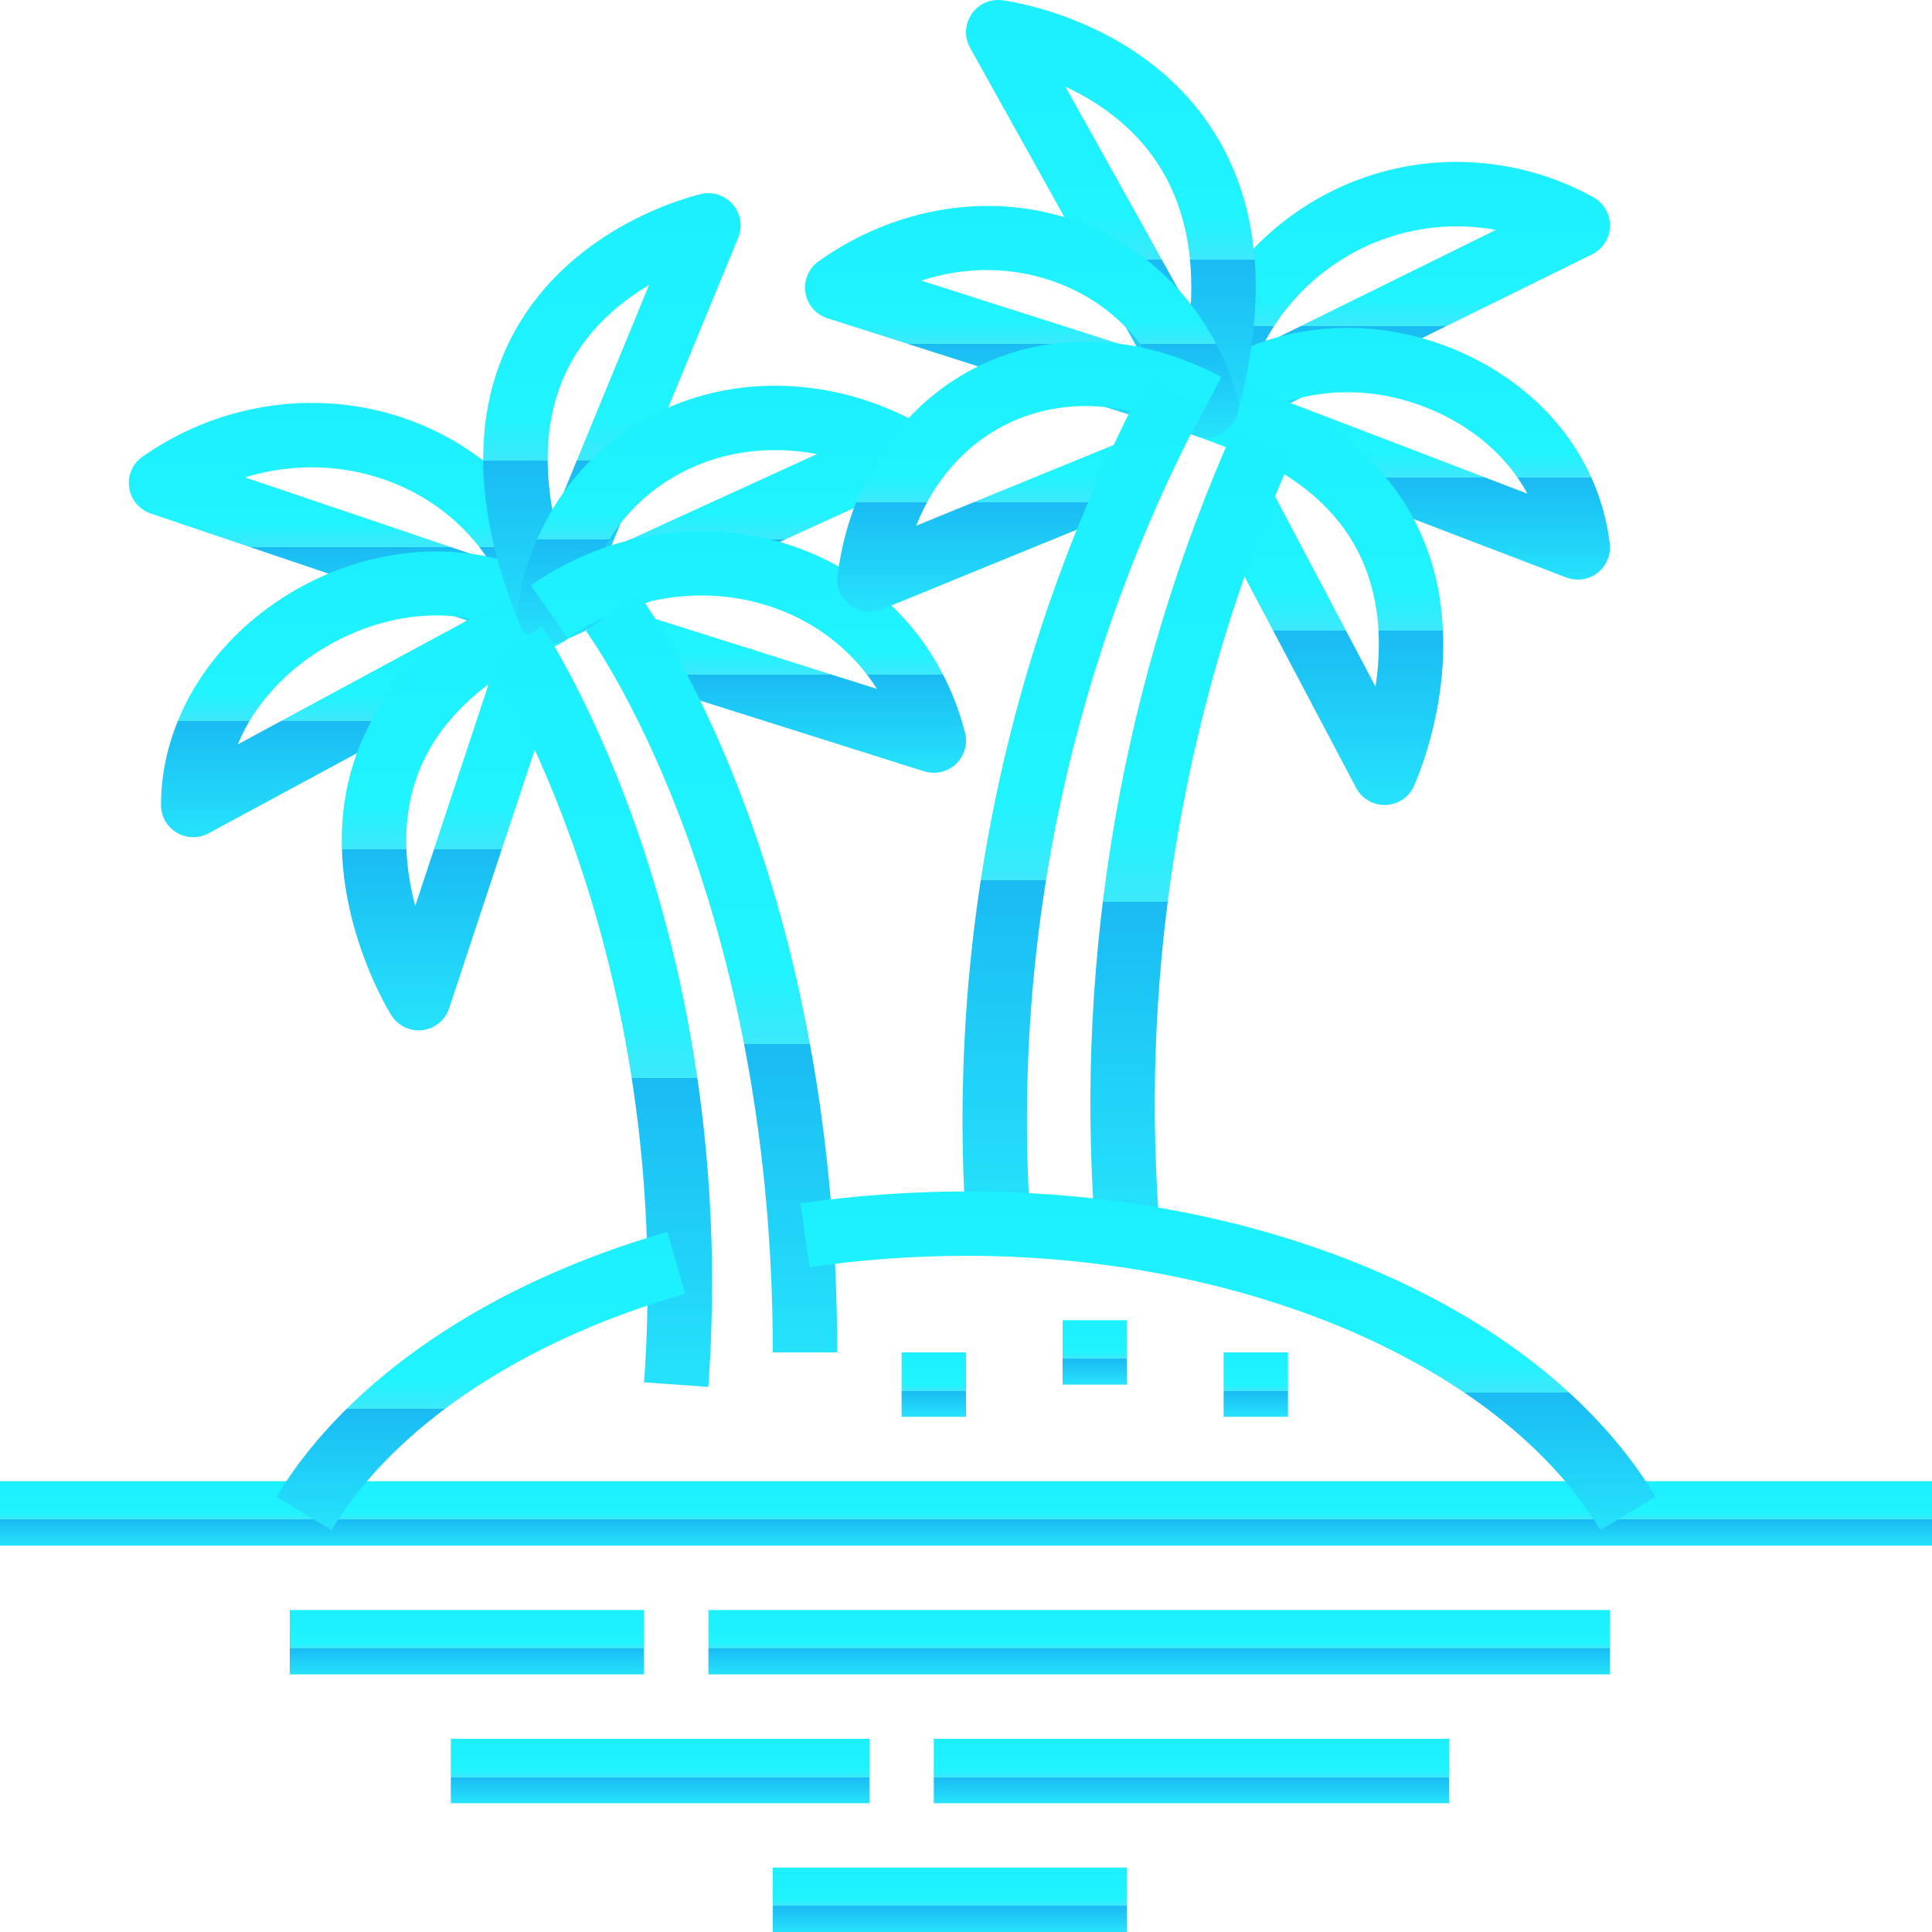 <svg width="114" height="114" viewBox="0 0 114 114" fill="none" xmlns="http://www.w3.org/2000/svg">
<g clip-path="url(#clip0)">
<path d="M34.139 35.724C32.775 30.592 29.14 26.608 24.164 24.789C18.949 22.886 13.059 23.689 8.413 26.942C7.824 27.352 7.519 28.059 7.621 28.768C7.722 29.478 8.214 30.069 8.892 30.299L31.692 38.013C31.89 38.081 32.097 38.114 32.3 38.114C32.775 38.114 33.241 37.937 33.602 37.599C34.113 37.12 34.32 36.4 34.139 35.724ZM14.452 28.169C17.193 27.326 20.144 27.371 22.857 28.361C25.358 29.275 27.413 30.905 28.823 33.033L14.452 28.169Z" fill="url(#paint0_linear)"/>
<path d="M33.288 34.592C28.705 31.806 22.684 31.86 17.577 34.732C12.595 37.533 9.5 42.425 9.5 47.5C9.5 48.169 9.852 48.788 10.427 49.132C10.727 49.311 11.064 49.4 11.4 49.4C11.71 49.4 12.021 49.324 12.304 49.172L33.204 37.886C33.803 37.563 34.183 36.944 34.2 36.264C34.217 35.583 33.87 34.945 33.288 34.592ZM14.031 43.923C15.004 41.576 16.899 39.475 19.439 38.046C21.493 36.892 23.666 36.313 25.768 36.313C26.45 36.313 27.122 36.374 27.782 36.497L14.031 43.923Z" fill="url(#paint1_linear)"/>
<path d="M33.062 37.954L31.538 34.474C25.848 36.965 22.244 40.552 20.826 45.136C18.546 52.51 22.903 59.609 23.089 59.907C23.439 60.466 24.05 60.8 24.7 60.8C24.776 60.8 24.85 60.796 24.926 60.787C25.657 60.697 26.271 60.196 26.503 59.497L32.64 40.953L29.477 39.906C30.526 39.193 31.721 38.542 33.062 37.954ZM24.501 53.455C23.948 51.367 23.671 48.779 24.465 46.233C25.166 43.983 26.629 42.021 28.833 40.368L24.501 53.455Z" fill="url(#paint2_linear)"/>
<path d="M43.255 12.077C42.799 11.534 42.075 11.288 41.389 11.446C41.076 11.516 33.685 13.224 30.227 19.815C27.805 24.43 27.949 30.15 30.654 36.815C30.945 37.529 31.639 37.998 32.41 38C32.412 38 32.412 38 32.414 38C33.183 38 33.879 37.537 34.173 36.824L43.559 14.024C43.827 13.369 43.711 12.618 43.255 12.077ZM32.669 30.49C31.988 27.052 32.288 24.077 33.575 21.609C34.753 19.35 36.607 17.818 38.298 16.817L32.669 30.49Z" fill="url(#paint3_linear)"/>
<path d="M54.11 24.934C49.212 22.263 43.491 22.04 38.805 24.341C34.365 26.524 31.35 30.701 30.538 35.802C30.428 36.494 30.708 37.189 31.264 37.613C31.6 37.869 32.005 38 32.414 38C32.682 38 32.952 37.943 33.204 37.831L53.99 28.331C54.646 28.031 55.073 27.387 55.1 26.669C55.124 25.95 54.743 25.278 54.11 24.934ZM35.522 32.591C36.611 30.488 38.302 28.823 40.481 27.752C42.104 26.954 43.899 26.558 45.733 26.558C46.553 26.558 47.382 26.636 48.205 26.794L35.522 32.591Z" fill="url(#paint4_linear)"/>
<path d="M56.943 43.233C55.645 38.146 52.096 34.189 47.205 32.374C41.977 30.432 36.041 31.246 31.327 34.546L33.505 37.66C37.198 35.074 41.825 34.432 45.883 35.937C48.361 36.855 50.384 38.504 51.748 40.651L37.624 36.189L36.478 39.813L54.528 45.513C54.716 45.572 54.908 45.6 55.1 45.6C55.579 45.6 56.048 45.42 56.407 45.083C56.909 44.608 57.114 43.901 56.943 43.233Z" fill="url(#paint5_linear)"/>
<path d="M31.983 36.947L28.819 39.053C28.93 39.218 39.832 55.989 38.006 81.565L41.796 81.837C43.719 54.897 32.462 37.666 31.983 36.947Z" fill="url(#paint6_linear)"/>
<path d="M37.62 34.96L34.58 37.24C34.69 37.386 45.6 52.252 45.6 79.8H49.4C49.4 50.998 38.101 35.602 37.62 34.96Z" fill="url(#paint7_linear)"/>
<path d="M94.019 11.641C92.279 10.676 90.398 10.036 88.43 9.742C79.344 8.368 70.883 14.651 69.523 23.716C69.418 24.415 69.709 25.115 70.281 25.532C70.614 25.774 71.007 25.897 71.402 25.897C71.689 25.897 71.976 25.833 72.242 25.703L93.94 15.006C94.575 14.693 94.985 14.055 95 13.348C95.015 12.641 94.639 11.983 94.019 11.641ZM74.552 20.326C76.718 16.116 81.109 13.355 85.956 13.355C86.585 13.355 87.223 13.401 87.865 13.498C88 13.518 88.135 13.539 88.268 13.564L74.552 20.326Z" fill="url(#paint8_linear)"/>
<path d="M94.987 32.074C94.379 27.007 90.928 22.715 85.753 20.591C80.414 18.402 74.459 19.135 70.218 22.511C69.686 22.937 69.42 23.615 69.525 24.288C69.629 24.962 70.087 25.529 70.724 25.772L92.422 34.075C92.642 34.16 92.872 34.2 93.1 34.2C93.518 34.2 93.93 34.064 94.269 33.799C94.793 33.389 95.065 32.735 94.987 32.074ZM75.932 23.697C78.552 22.852 81.528 22.966 84.309 24.106C86.925 25.179 88.951 26.958 90.127 29.129L75.932 23.697Z" fill="url(#paint9_linear)"/>
<path d="M83.826 31.461C81.862 27.089 77.866 23.967 71.951 22.179L70.853 25.816C75.654 27.267 78.85 29.682 80.349 32.994C81.51 35.559 81.503 38.312 81.164 40.514L74.604 28.088L71.241 29.863L80.019 46.488C80.349 47.111 80.997 47.501 81.7 47.501C81.717 47.501 81.734 47.501 81.75 47.501C82.473 47.48 83.123 47.052 83.425 46.397C83.571 46.077 86.991 38.506 83.826 31.461Z" fill="url(#paint10_linear)"/>
<path d="M71.396 7.427C67.14 1.081 59.461 0.055 59.136 0.015C58.412 -0.076 57.726 0.243 57.325 0.838C56.924 1.433 56.892 2.2 57.242 2.825L69.515 24.846C69.854 25.452 70.492 25.821 71.174 25.821C71.25 25.821 71.328 25.817 71.404 25.806C72.174 25.713 72.806 25.164 73.008 24.417C74.877 17.526 74.336 11.809 71.396 7.427ZM70.243 18.348L62.865 5.113C64.712 5.975 66.789 7.366 68.261 9.574C69.829 11.928 70.492 14.867 70.243 18.348Z" fill="url(#paint11_linear)"/>
<path d="M73.001 23.395C71.571 18.426 68.067 14.639 63.391 13.007C58.476 11.292 52.833 12.192 48.3 15.42C47.712 15.836 47.412 16.549 47.523 17.262C47.635 17.972 48.136 18.559 48.822 18.778L70.594 25.732C70.786 25.791 70.98 25.821 71.174 25.821C71.66 25.821 72.139 25.633 72.5 25.283C73.004 24.795 73.197 24.069 73.001 23.395ZM54.359 16.557C56.931 15.723 59.629 15.719 62.137 16.595C64.431 17.396 66.311 18.844 67.653 20.803L54.359 16.557Z" fill="url(#paint12_linear)"/>
<path d="M59.235 25.11C62.501 23.421 66.531 23.6 70.285 25.599L72.069 22.243C67.205 19.652 61.887 19.465 57.492 21.73C53.079 24.005 50.136 28.458 49.417 33.953C49.33 34.624 49.605 35.291 50.141 35.705C50.477 35.965 50.888 36.1 51.3 36.1C51.543 36.1 51.787 36.054 52.024 35.961L68.288 29.311L66.848 25.793L54.061 31.021C55.098 28.394 56.89 26.319 59.235 25.11Z" fill="url(#paint13_linear)"/>
<path d="M76.31 26.786L72.84 25.236C66.259 39.963 63.411 56.252 64.606 72.341L68.394 72.059C67.247 56.595 69.984 40.941 76.31 26.786Z" fill="url(#paint14_linear)"/>
<path d="M71.141 23.923L67.786 22.135C59.567 37.548 55.839 54.904 57.004 72.327L60.798 72.075C59.679 55.358 63.257 38.709 71.141 23.923Z" fill="url(#paint15_linear)"/>
<path d="M114 87.4H0V91.2H114V87.4Z" fill="url(#paint16_linear)"/>
<path d="M95 95H41.8V98.8H95V95Z" fill="url(#paint17_linear)"/>
<path d="M38 95H17.1V98.8H38V95Z" fill="url(#paint18_linear)"/>
<path d="M66.5 77.9H62.7V81.7H66.5V77.9Z" fill="url(#paint19_linear)"/>
<path d="M76 79.8H72.2V83.6H76V79.8Z" fill="url(#paint20_linear)"/>
<path d="M57 79.8H53.2V83.6H57V79.8Z" fill="url(#paint21_linear)"/>
<path d="M85.5 102.6H55.1V106.4H85.5V102.6Z" fill="url(#paint22_linear)"/>
<path d="M51.3 102.6H26.6V106.4H51.3V102.6Z" fill="url(#paint23_linear)"/>
<path d="M66.5 110.2H45.6V114H66.5V110.2Z" fill="url(#paint24_linear)"/>
<path d="M57 70.302C53.737 70.305 50.45 70.543 47.23 71.005L47.772 74.767C50.813 74.328 53.92 74.104 57 74.1C73.558 74.1 88.602 80.604 94.435 90.282L97.692 88.319C91.095 77.375 75.124 70.302 57 70.302Z" fill="url(#paint25_linear)"/>
<path d="M39.379 72.69C28.91 75.681 20.503 81.377 16.31 88.32L19.562 90.282C23.264 84.153 30.867 79.072 40.422 76.346L39.379 72.69Z" fill="url(#paint26_linear)"/>
</g>
<defs>
<linearGradient id="paint0_linear" x1="20.902" y1="23.774" x2="20.902" y2="38.114" gradientUnits="userSpaceOnUse">
<stop stop-color="#1CF0FE"/>
<stop offset="0.495" stop-color="#1EF3FE"/>
<stop offset="0.594" stop-color="#3DE9FB"/>
<stop offset="0.594" stop-color="#1ABBF3"/>
<stop offset="1" stop-color="#25E3FC"/>
</linearGradient>
<linearGradient id="paint1_linear" x1="21.85" y1="32.54" x2="21.85" y2="49.4" gradientUnits="userSpaceOnUse">
<stop stop-color="#1CF0FE"/>
<stop offset="0.495" stop-color="#1EF3FE"/>
<stop offset="0.594" stop-color="#3DE9FB"/>
<stop offset="0.594" stop-color="#1ABBF3"/>
<stop offset="1" stop-color="#25E3FC"/>
</linearGradient>
<linearGradient id="paint2_linear" x1="26.615" y1="34.474" x2="26.615" y2="60.8" gradientUnits="userSpaceOnUse">
<stop stop-color="#1CF0FE"/>
<stop offset="0.495" stop-color="#1EF3FE"/>
<stop offset="0.594" stop-color="#3DE9FB"/>
<stop offset="0.594" stop-color="#1ABBF3"/>
<stop offset="1" stop-color="#25E3FC"/>
</linearGradient>
<linearGradient id="paint3_linear" x1="36.107" y1="11.399" x2="36.107" y2="38" gradientUnits="userSpaceOnUse">
<stop stop-color="#1CF0FE"/>
<stop offset="0.495" stop-color="#1EF3FE"/>
<stop offset="0.594" stop-color="#3DE9FB"/>
<stop offset="0.594" stop-color="#1ABBF3"/>
<stop offset="1" stop-color="#25E3FC"/>
</linearGradient>
<linearGradient id="paint4_linear" x1="42.808" y1="22.761" x2="42.808" y2="38" gradientUnits="userSpaceOnUse">
<stop stop-color="#1CF0FE"/>
<stop offset="0.495" stop-color="#1EF3FE"/>
<stop offset="0.594" stop-color="#3DE9FB"/>
<stop offset="0.594" stop-color="#1ABBF3"/>
<stop offset="1" stop-color="#25E3FC"/>
</linearGradient>
<linearGradient id="paint5_linear" x1="44.165" y1="31.336" x2="44.165" y2="45.6" gradientUnits="userSpaceOnUse">
<stop stop-color="#1CF0FE"/>
<stop offset="0.495" stop-color="#1EF3FE"/>
<stop offset="0.594" stop-color="#3DE9FB"/>
<stop offset="0.594" stop-color="#1ABBF3"/>
<stop offset="1" stop-color="#25E3FC"/>
</linearGradient>
<linearGradient id="paint6_linear" x1="35.418" y1="36.947" x2="35.418" y2="81.837" gradientUnits="userSpaceOnUse">
<stop stop-color="#1CF0FE"/>
<stop offset="0.495" stop-color="#1EF3FE"/>
<stop offset="0.594" stop-color="#3DE9FB"/>
<stop offset="0.594" stop-color="#1ABBF3"/>
<stop offset="1" stop-color="#25E3FC"/>
</linearGradient>
<linearGradient id="paint7_linear" x1="41.99" y1="34.96" x2="41.99" y2="79.8" gradientUnits="userSpaceOnUse">
<stop stop-color="#1CF0FE"/>
<stop offset="0.495" stop-color="#1EF3FE"/>
<stop offset="0.594" stop-color="#3DE9FB"/>
<stop offset="0.594" stop-color="#1ABBF3"/>
<stop offset="1" stop-color="#25E3FC"/>
</linearGradient>
<linearGradient id="paint8_linear" x1="82.251" y1="9.553" x2="82.251" y2="25.897" gradientUnits="userSpaceOnUse">
<stop stop-color="#1CF0FE"/>
<stop offset="0.495" stop-color="#1EF3FE"/>
<stop offset="0.594" stop-color="#3DE9FB"/>
<stop offset="0.594" stop-color="#1ABBF3"/>
<stop offset="1" stop-color="#25E3FC"/>
</linearGradient>
<linearGradient id="paint9_linear" x1="82.251" y1="19.346" x2="82.251" y2="34.2" gradientUnits="userSpaceOnUse">
<stop stop-color="#1CF0FE"/>
<stop offset="0.495" stop-color="#1EF3FE"/>
<stop offset="0.594" stop-color="#3DE9FB"/>
<stop offset="0.594" stop-color="#1ABBF3"/>
<stop offset="1" stop-color="#25E3FC"/>
</linearGradient>
<linearGradient id="paint10_linear" x1="78.009" y1="22.179" x2="78.009" y2="47.501" gradientUnits="userSpaceOnUse">
<stop stop-color="#1CF0FE"/>
<stop offset="0.495" stop-color="#1EF3FE"/>
<stop offset="0.594" stop-color="#3DE9FB"/>
<stop offset="0.594" stop-color="#1ABBF3"/>
<stop offset="1" stop-color="#25E3FC"/>
</linearGradient>
<linearGradient id="paint11_linear" x1="65.548" y1="-0" x2="65.548" y2="25.821" gradientUnits="userSpaceOnUse">
<stop stop-color="#1CF0FE"/>
<stop offset="0.495" stop-color="#1EF3FE"/>
<stop offset="0.594" stop-color="#3DE9FB"/>
<stop offset="0.594" stop-color="#1ABBF3"/>
<stop offset="1" stop-color="#25E3FC"/>
</linearGradient>
<linearGradient id="paint12_linear" x1="60.288" y1="12.153" x2="60.288" y2="25.821" gradientUnits="userSpaceOnUse">
<stop stop-color="#1CF0FE"/>
<stop offset="0.495" stop-color="#1EF3FE"/>
<stop offset="0.594" stop-color="#3DE9FB"/>
<stop offset="0.594" stop-color="#1ABBF3"/>
<stop offset="1" stop-color="#25E3FC"/>
</linearGradient>
<linearGradient id="paint13_linear" x1="60.735" y1="20.156" x2="60.735" y2="36.1" gradientUnits="userSpaceOnUse">
<stop stop-color="#1CF0FE"/>
<stop offset="0.495" stop-color="#1EF3FE"/>
<stop offset="0.594" stop-color="#3DE9FB"/>
<stop offset="0.594" stop-color="#1ABBF3"/>
<stop offset="1" stop-color="#25E3FC"/>
</linearGradient>
<linearGradient id="paint14_linear" x1="70.325" y1="25.236" x2="70.325" y2="72.341" gradientUnits="userSpaceOnUse">
<stop stop-color="#1CF0FE"/>
<stop offset="0.495" stop-color="#1EF3FE"/>
<stop offset="0.594" stop-color="#3DE9FB"/>
<stop offset="0.594" stop-color="#1ABBF3"/>
<stop offset="1" stop-color="#25E3FC"/>
</linearGradient>
<linearGradient id="paint15_linear" x1="63.968" y1="22.135" x2="63.968" y2="72.327" gradientUnits="userSpaceOnUse">
<stop stop-color="#1CF0FE"/>
<stop offset="0.495" stop-color="#1EF3FE"/>
<stop offset="0.594" stop-color="#3DE9FB"/>
<stop offset="0.594" stop-color="#1ABBF3"/>
<stop offset="1" stop-color="#25E3FC"/>
</linearGradient>
<linearGradient id="paint16_linear" x1="57" y1="87.4" x2="57" y2="91.2" gradientUnits="userSpaceOnUse">
<stop stop-color="#1CF0FE"/>
<stop offset="0.495" stop-color="#1EF3FE"/>
<stop offset="0.594" stop-color="#3DE9FB"/>
<stop offset="0.594" stop-color="#1ABBF3"/>
<stop offset="1" stop-color="#25E3FC"/>
</linearGradient>
<linearGradient id="paint17_linear" x1="68.4" y1="95" x2="68.4" y2="98.8" gradientUnits="userSpaceOnUse">
<stop stop-color="#1CF0FE"/>
<stop offset="0.495" stop-color="#1EF3FE"/>
<stop offset="0.594" stop-color="#3DE9FB"/>
<stop offset="0.594" stop-color="#1ABBF3"/>
<stop offset="1" stop-color="#25E3FC"/>
</linearGradient>
<linearGradient id="paint18_linear" x1="27.55" y1="95" x2="27.55" y2="98.8" gradientUnits="userSpaceOnUse">
<stop stop-color="#1CF0FE"/>
<stop offset="0.495" stop-color="#1EF3FE"/>
<stop offset="0.594" stop-color="#3DE9FB"/>
<stop offset="0.594" stop-color="#1ABBF3"/>
<stop offset="1" stop-color="#25E3FC"/>
</linearGradient>
<linearGradient id="paint19_linear" x1="64.6" y1="77.9" x2="64.6" y2="81.7" gradientUnits="userSpaceOnUse">
<stop stop-color="#1CF0FE"/>
<stop offset="0.495" stop-color="#1EF3FE"/>
<stop offset="0.594" stop-color="#3DE9FB"/>
<stop offset="0.594" stop-color="#1ABBF3"/>
<stop offset="1" stop-color="#25E3FC"/>
</linearGradient>
<linearGradient id="paint20_linear" x1="74.1" y1="79.8" x2="74.1" y2="83.6" gradientUnits="userSpaceOnUse">
<stop stop-color="#1CF0FE"/>
<stop offset="0.495" stop-color="#1EF3FE"/>
<stop offset="0.594" stop-color="#3DE9FB"/>
<stop offset="0.594" stop-color="#1ABBF3"/>
<stop offset="1" stop-color="#25E3FC"/>
</linearGradient>
<linearGradient id="paint21_linear" x1="55.1" y1="79.8" x2="55.1" y2="83.6" gradientUnits="userSpaceOnUse">
<stop stop-color="#1CF0FE"/>
<stop offset="0.495" stop-color="#1EF3FE"/>
<stop offset="0.594" stop-color="#3DE9FB"/>
<stop offset="0.594" stop-color="#1ABBF3"/>
<stop offset="1" stop-color="#25E3FC"/>
</linearGradient>
<linearGradient id="paint22_linear" x1="70.3" y1="102.6" x2="70.3" y2="106.4" gradientUnits="userSpaceOnUse">
<stop stop-color="#1CF0FE"/>
<stop offset="0.495" stop-color="#1EF3FE"/>
<stop offset="0.594" stop-color="#3DE9FB"/>
<stop offset="0.594" stop-color="#1ABBF3"/>
<stop offset="1" stop-color="#25E3FC"/>
</linearGradient>
<linearGradient id="paint23_linear" x1="38.95" y1="102.6" x2="38.95" y2="106.4" gradientUnits="userSpaceOnUse">
<stop stop-color="#1CF0FE"/>
<stop offset="0.495" stop-color="#1EF3FE"/>
<stop offset="0.594" stop-color="#3DE9FB"/>
<stop offset="0.594" stop-color="#1ABBF3"/>
<stop offset="1" stop-color="#25E3FC"/>
</linearGradient>
<linearGradient id="paint24_linear" x1="56.05" y1="110.2" x2="56.05" y2="114" gradientUnits="userSpaceOnUse">
<stop stop-color="#1CF0FE"/>
<stop offset="0.495" stop-color="#1EF3FE"/>
<stop offset="0.594" stop-color="#3DE9FB"/>
<stop offset="0.594" stop-color="#1ABBF3"/>
<stop offset="1" stop-color="#25E3FC"/>
</linearGradient>
<linearGradient id="paint25_linear" x1="72.461" y1="70.302" x2="72.461" y2="90.282" gradientUnits="userSpaceOnUse">
<stop stop-color="#1CF0FE"/>
<stop offset="0.495" stop-color="#1EF3FE"/>
<stop offset="0.594" stop-color="#3DE9FB"/>
<stop offset="0.594" stop-color="#1ABBF3"/>
<stop offset="1" stop-color="#25E3FC"/>
</linearGradient>
<linearGradient id="paint26_linear" x1="28.366" y1="72.69" x2="28.366" y2="90.282" gradientUnits="userSpaceOnUse">
<stop stop-color="#1CF0FE"/>
<stop offset="0.495" stop-color="#1EF3FE"/>
<stop offset="0.594" stop-color="#3DE9FB"/>
<stop offset="0.594" stop-color="#1ABBF3"/>
<stop offset="1" stop-color="#25E3FC"/>
</linearGradient>
<clipPath id="clip0">
<rect width="114" height="114" fill="white"/>
</clipPath>
</defs>
</svg>
